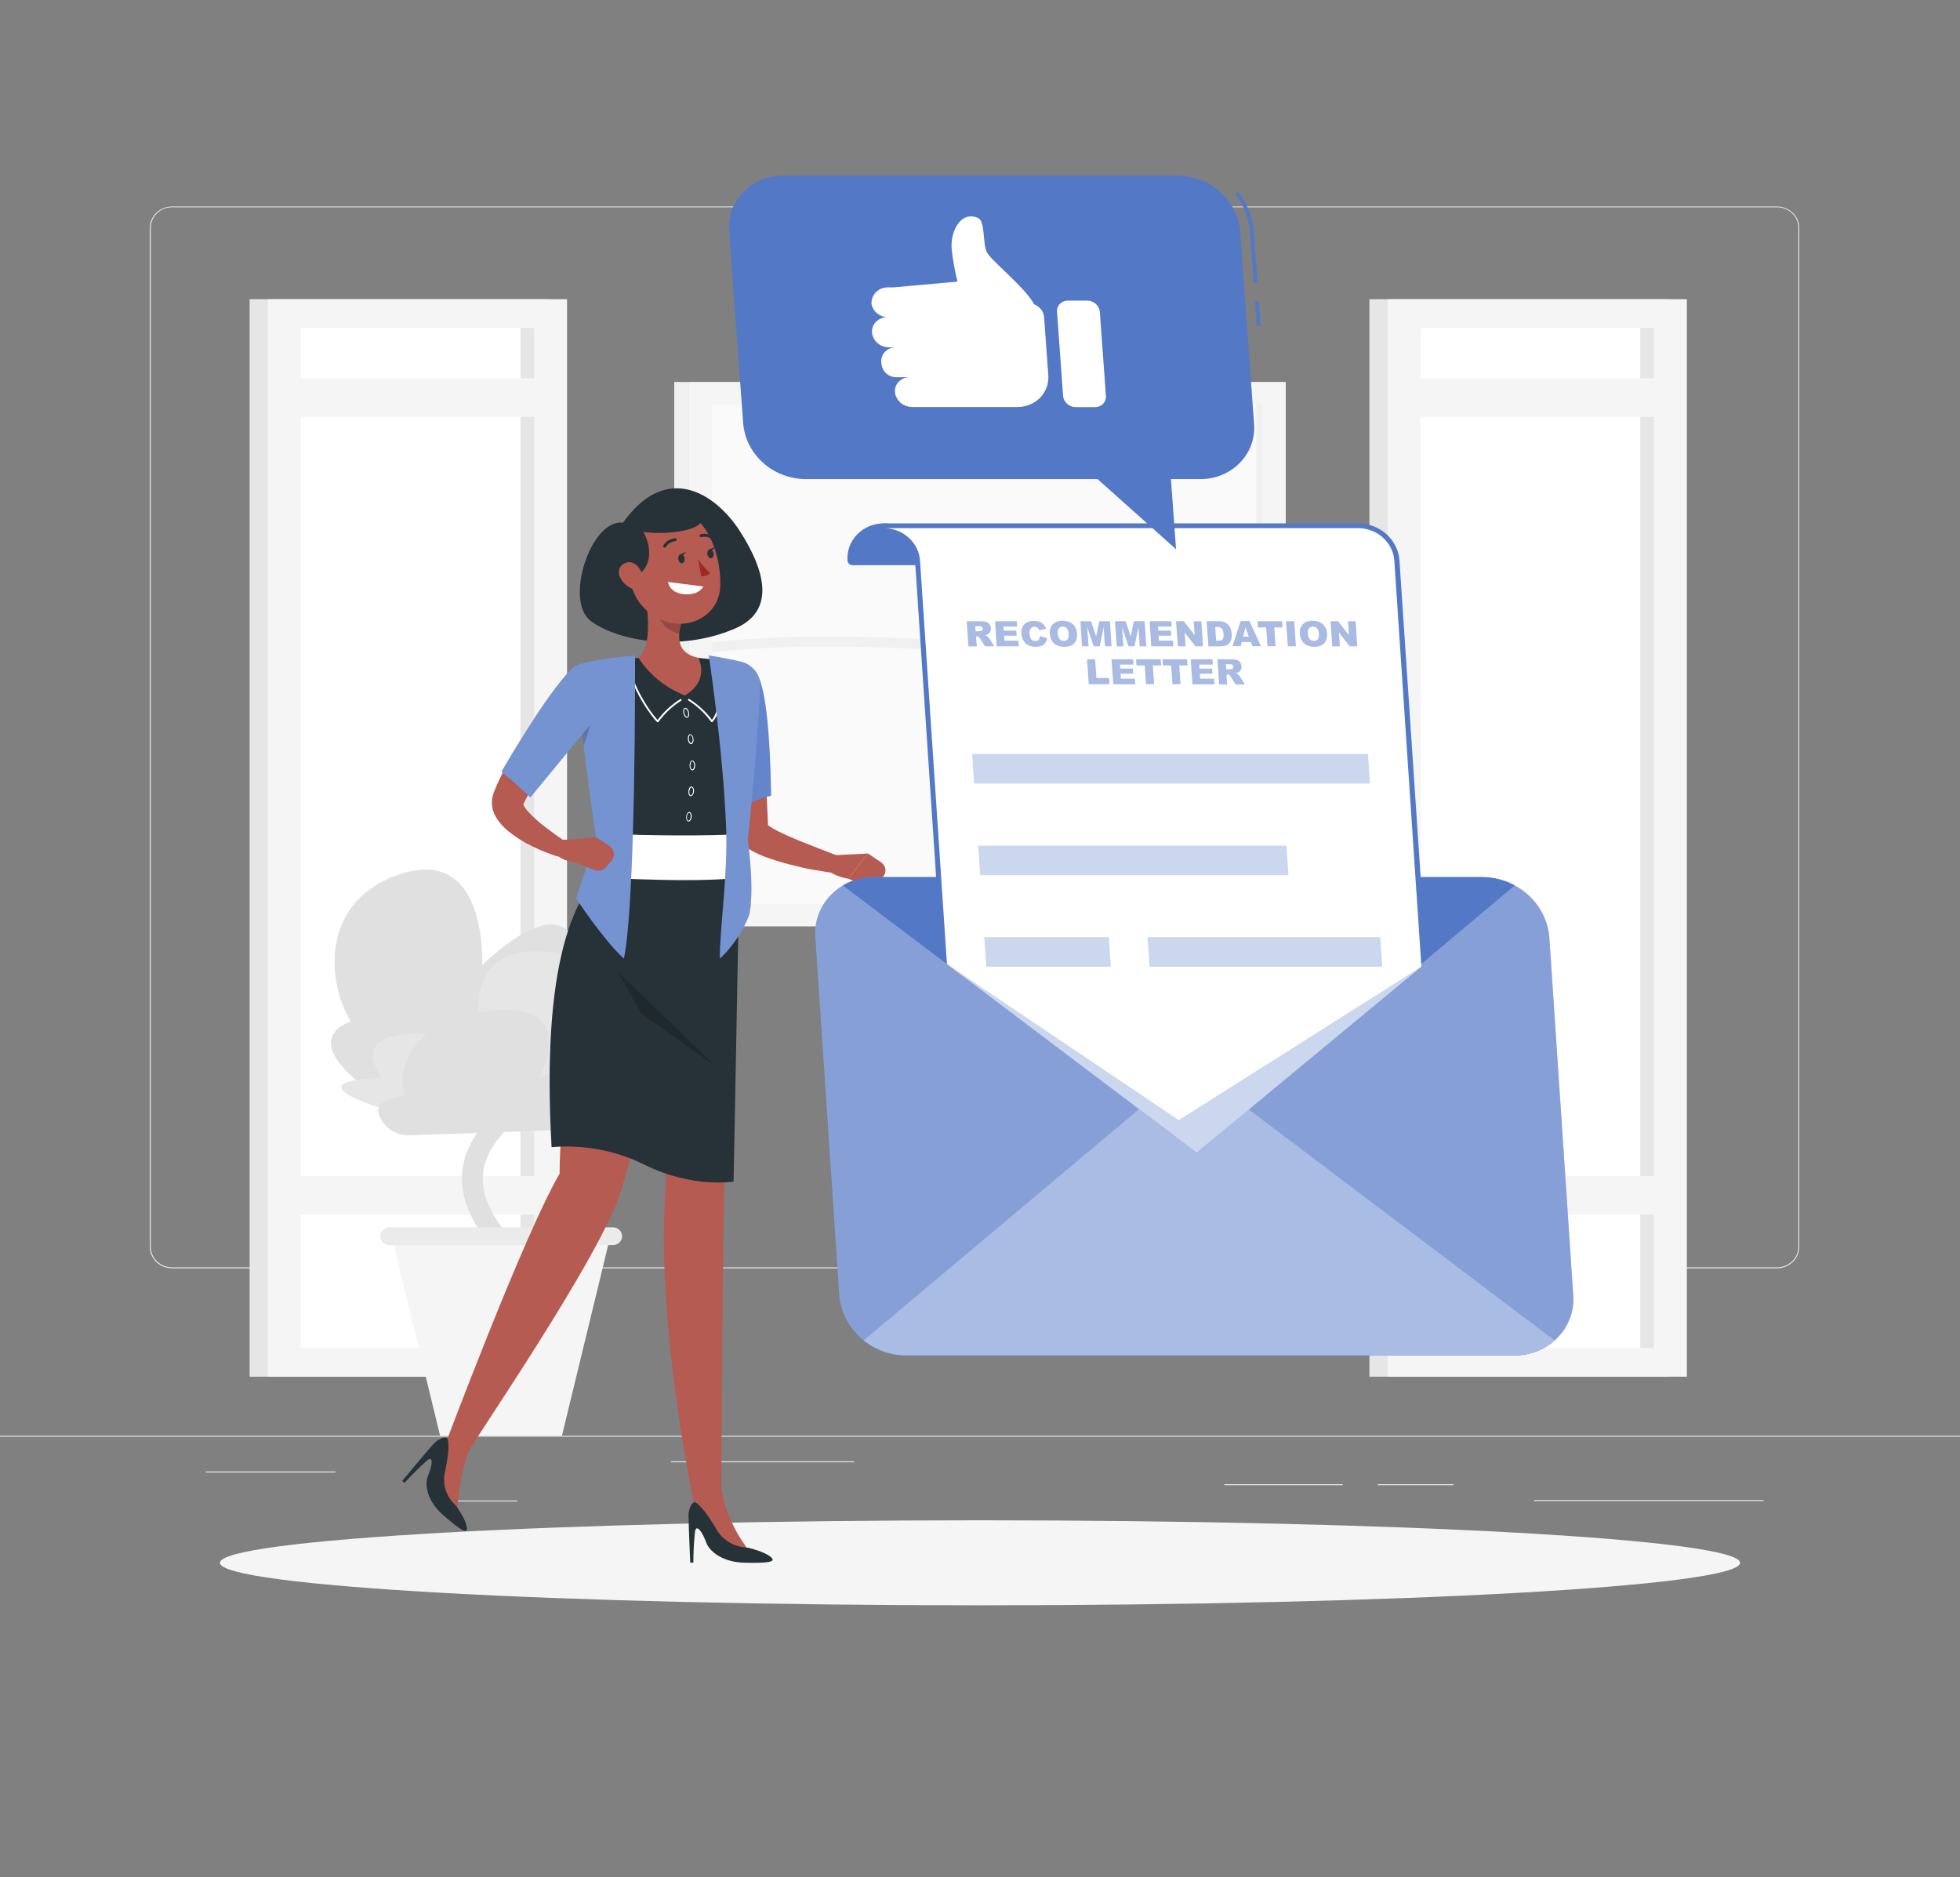 <svg width="71" height="68" viewBox="0 0 71 68" fill="none" xmlns="http://www.w3.org/2000/svg">
<rect x="0" y="0" width="71" height="68" fill="#808080" stroke="none"/>
<path d="M71 52.007H0V52.041H71V52.007Z" fill="#EBEBEB"/>
<path d="M12.152 53.302H7.449V53.336H12.152V53.302Z" fill="#EBEBEB"/>
<path d="M30.94 52.933H24.302V52.967H30.94V52.933Z" fill="#EBEBEB"/>
<path d="M18.743 54.352H16.018V54.386H18.743V54.352Z" fill="#EBEBEB"/>
<path d="M48.641 53.763H44.351V53.797H48.641V53.763Z" fill="#EBEBEB"/>
<path d="M52.648 53.763H49.904V53.797H52.648V53.763Z" fill="#EBEBEB"/>
<path d="M63.887 54.337H55.572V54.371H63.887V54.337Z" fill="#EBEBEB"/>
<path d="M33.654 45.941H6.235C6.02 45.941 5.815 45.859 5.663 45.713C5.511 45.568 5.426 45.37 5.426 45.165V8.25C5.428 8.046 5.514 7.85 5.665 7.706C5.817 7.562 6.022 7.481 6.235 7.48H33.654C33.869 7.48 34.075 7.562 34.227 7.708C34.379 7.854 34.465 8.051 34.465 8.257V45.165C34.465 45.371 34.379 45.568 34.227 45.714C34.075 45.859 33.869 45.941 33.654 45.941ZM6.235 7.508C6.03 7.508 5.833 7.586 5.688 7.726C5.543 7.865 5.461 8.054 5.461 8.25V45.165C5.461 45.361 5.543 45.55 5.688 45.689C5.833 45.828 6.03 45.907 6.235 45.907H33.654C33.859 45.907 34.056 45.829 34.202 45.689C34.347 45.55 34.429 45.361 34.429 45.165V8.25C34.429 8.053 34.347 7.865 34.202 7.726C34.056 7.586 33.859 7.508 33.654 7.508H6.235Z" fill="#EBEBEB"/>
<path d="M64.37 45.941H36.95C36.735 45.941 36.529 45.859 36.377 45.713C36.225 45.568 36.139 45.371 36.139 45.165V8.25C36.141 8.046 36.227 7.85 36.379 7.706C36.531 7.562 36.736 7.481 36.95 7.48H64.37C64.583 7.481 64.788 7.562 64.939 7.706C65.09 7.851 65.176 8.046 65.178 8.25V45.165C65.178 45.37 65.093 45.567 64.941 45.713C64.79 45.858 64.585 45.941 64.37 45.941ZM36.95 7.508C36.744 7.508 36.547 7.586 36.402 7.726C36.257 7.865 36.175 8.053 36.174 8.25V45.165C36.175 45.361 36.257 45.55 36.402 45.689C36.547 45.829 36.744 45.907 36.95 45.907H64.37C64.575 45.907 64.772 45.829 64.918 45.689C65.063 45.55 65.145 45.361 65.145 45.165V8.25C65.145 8.053 65.063 7.865 64.918 7.726C64.772 7.586 64.575 7.508 64.37 7.508H36.95Z" fill="#EBEBEB"/>
<path d="M60.444 10.838H49.606V49.867H60.444V10.838Z" fill="#E6E6E6"/>
<path d="M61.105 10.838H50.268V49.867H61.105V10.838Z" fill="#F5F5F5"/>
<path d="M59.917 48.83V11.876H51.457V48.83H59.917Z" fill="white"/>
<path d="M59.917 48.83V11.876H59.417V48.83H59.917Z" fill="#E6E6E6"/>
<path d="M60.614 42.602H50.759V43.995H60.614V42.602Z" fill="#F5F5F5"/>
<path d="M60.614 13.705H50.759V15.098H60.614V13.705Z" fill="#F5F5F5"/>
<path d="M19.88 10.838H9.042V49.867H19.88V10.838Z" fill="#E6E6E6"/>
<path d="M20.542 10.838H9.704V49.867H20.542V10.838Z" fill="#F5F5F5"/>
<path d="M19.353 48.83L19.353 11.876H10.893L10.893 48.83H19.353Z" fill="white"/>
<path d="M19.353 48.83L19.353 11.876H18.853L18.853 48.83H19.353Z" fill="#E6E6E6"/>
<path d="M20.05 42.602H10.196V43.995H20.05V42.602Z" fill="#F5F5F5"/>
<path d="M20.05 13.705H10.196V15.098H20.05V13.705Z" fill="#F5F5F5"/>
<path d="M24.938 33.555H46.576V13.835L24.938 13.835L24.938 33.555Z" fill="#F5F5F5"/>
<path d="M24.938 13.836H24.424V33.556H24.938V13.836Z" fill="#F0F0F0"/>
<path d="M45.725 32.739V14.651L25.791 14.651V32.739H45.725Z" fill="#FAFAFA"/>
<path d="M25.79 23.628C32.363 22.902 38.938 24.353 45.511 23.628V23.265C38.938 23.99 32.363 22.54 25.79 23.265V23.628Z" fill="#F0F0F0"/>
<path d="M45.724 32.739V14.651H45.511V32.739H45.724Z" fill="#F0F0F0"/>
<path d="M19.561 47.985C19.491 47.984 19.424 47.964 19.366 47.928C19.308 47.892 19.262 47.841 19.232 47.781C19.203 47.721 19.191 47.655 19.199 47.589C19.207 47.523 19.234 47.461 19.276 47.409C19.487 47.154 18.976 46.566 18.434 45.941C17.281 44.614 15.539 42.607 17.919 40.304C19.42 38.852 19.387 38.251 19.303 38.059C19.154 37.719 18.451 37.643 18.224 37.651C18.13 37.645 18.041 37.605 17.976 37.539C17.911 37.473 17.875 37.386 17.875 37.295C17.875 37.204 17.911 37.117 17.976 37.051C18.041 36.985 18.13 36.945 18.224 36.94C18.366 36.94 19.624 36.949 19.994 37.784C20.313 38.506 19.809 39.496 18.453 40.807C16.547 42.65 17.858 44.158 19.012 45.49C19.752 46.343 20.451 47.146 19.864 47.853C19.828 47.897 19.782 47.931 19.729 47.954C19.676 47.977 19.618 47.988 19.561 47.985Z" fill="#E0E0E0"/>
<path d="M14.187 44.78H22.109L20.356 52.007H15.942L14.187 44.78Z" fill="#F5F5F5"/>
<path d="M14.105 45.103H22.199C22.288 45.103 22.374 45.069 22.437 45.008C22.501 44.947 22.536 44.865 22.537 44.779C22.536 44.694 22.501 44.612 22.437 44.551C22.374 44.491 22.288 44.457 22.199 44.457H14.105C14.017 44.459 13.933 44.493 13.871 44.554C13.809 44.614 13.774 44.695 13.774 44.779C13.774 44.864 13.809 44.945 13.87 45.006C13.932 45.066 14.016 45.101 14.105 45.103Z" fill="#EBEBEB"/>
<path d="M20.932 37.17L13.447 39.537C13.447 39.537 10.735 37.783 12.705 36.994C11.769 35.464 11.65 32.479 14.664 31.614C17.679 30.749 17.466 34.965 17.466 34.965C17.466 34.965 21.183 31.199 21.016 35.672C21.726 35.486 24.726 36.167 20.932 37.17Z" fill="#E0E0E0"/>
<path d="M14.686 40.41H23.762C23.762 40.41 26.156 38.791 23.649 38.873C24.147 36.808 22.744 34.547 19.576 34.46C16.408 34.373 17.523 37.739 17.523 37.739C17.523 37.739 12.202 36.524 13.812 39.032C11.175 39.156 12.539 39.803 14.686 40.41Z" fill="#E6E6E6"/>
<path d="M21.933 40.878L14.802 41.124C14.616 41.126 14.432 41.083 14.268 40.998C14.104 40.914 13.966 40.791 13.865 40.641C13.595 40.275 13.524 39.825 14.664 39.689C14.299 38.609 15.106 36.728 18.054 36.583C21.002 36.438 19.524 39.047 19.524 39.047C19.524 39.047 23.984 37.183 22.462 39.956C23.146 39.929 25.615 40.751 21.933 40.878Z" fill="#E0E0E0"/>
<path d="M35.5 58.148C50.706 58.148 63.032 57.459 63.032 56.609C63.032 55.759 50.706 55.069 35.5 55.069C20.294 55.069 7.968 55.759 7.968 56.609C7.968 57.459 20.294 58.148 35.5 58.148Z" fill="#F5F5F5"/>
<path d="M22.565 18.934C21.411 18.779 20.417 21.778 21.411 22.503C22.405 23.228 24.626 23.618 26.609 22.775C28.053 22.164 27.791 20.77 26.787 19.217C25.977 17.97 24.201 16.649 22.565 18.934Z" fill="#263238"/>
<path d="M27.562 25.52C27.628 26.273 27.676 27.027 27.718 27.781C27.761 28.534 27.797 29.29 27.828 30.045L27.805 29.928C27.795 29.895 27.778 29.865 27.755 29.838C27.785 29.866 27.817 29.892 27.85 29.915C27.95 29.982 28.055 30.043 28.163 30.097C28.394 30.214 28.648 30.328 28.907 30.433C29.165 30.538 29.43 30.644 29.695 30.747L30.494 31.053L30.34 31.64C30.041 31.605 29.753 31.553 29.461 31.505C29.168 31.456 28.88 31.384 28.59 31.309C28.293 31.233 28.001 31.142 27.714 31.037C27.557 30.978 27.404 30.908 27.257 30.829C27.166 30.781 27.079 30.724 27 30.66C26.948 30.616 26.901 30.568 26.858 30.516C26.788 30.436 26.735 30.343 26.703 30.244L26.689 30.2L26.68 30.127C26.602 29.375 26.524 28.621 26.463 27.868C26.402 27.114 26.335 26.36 26.291 25.605L27.562 25.52Z" fill="#B65B52"/>
<path d="M27.473 24.509C27.748 25.084 27.899 26.622 27.934 28.824C27.426 28.937 26.953 29.162 26.551 29.481L25.929 26.023L26.274 25.447C26.366 25.201 26.526 24.984 26.737 24.819C26.949 24.653 27.203 24.546 27.473 24.509Z" fill="#5378C6"/>
<path opacity="0.1" d="M27.473 24.509C27.748 25.084 27.899 26.622 27.934 28.824C27.426 28.937 26.953 29.162 26.551 29.481L25.929 26.023L26.274 25.447C26.366 25.201 26.526 24.984 26.737 24.819C26.949 24.653 27.203 24.546 27.473 24.509Z" fill="white"/>
<path d="M30.26 30.976L31.443 30.916L30.723 31.827C30.723 31.827 29.977 31.724 29.811 31.283L30.26 30.976Z" fill="#B55B52"/>
<path d="M31.987 31.758L31.784 31.988C31.732 32.047 31.662 32.088 31.584 32.105C31.506 32.123 31.424 32.116 31.351 32.086L30.723 31.827L31.443 30.916L31.916 31.234C31.958 31.263 31.994 31.299 32.021 31.342C32.048 31.384 32.066 31.432 32.072 31.481C32.079 31.53 32.075 31.58 32.06 31.628C32.045 31.676 32.02 31.72 31.987 31.758Z" fill="#B55B52"/>
<path d="M27.417 24.872C27.437 25.688 27.318 27.381 26.719 30.904H21.953C22.033 29.046 22.128 27.882 21.2 24.068C21.837 23.944 22.483 23.865 23.132 23.832C23.852 23.783 24.575 23.783 25.296 23.832C25.763 23.872 26.26 23.945 26.64 24.007C26.855 24.043 27.049 24.148 27.191 24.306C27.333 24.464 27.413 24.664 27.417 24.872Z" fill="#263238"/>
<path d="M23.819 26.159C23.814 26.159 23.81 26.159 23.806 26.157C23.802 26.155 23.798 26.153 23.795 26.149C23.427 25.751 22.767 24.706 22.758 24.04C22.758 24.032 22.762 24.024 22.768 24.018C22.774 24.012 22.782 24.009 22.791 24.009C22.795 24.009 22.8 24.009 22.804 24.011C22.808 24.012 22.812 24.015 22.815 24.017C22.818 24.02 22.821 24.024 22.822 24.028C22.824 24.032 22.825 24.036 22.825 24.04C22.825 24.622 23.406 25.615 23.819 26.08C24.043 25.784 24.32 25.529 24.638 25.327C24.642 25.324 24.646 25.323 24.65 25.322C24.655 25.321 24.659 25.321 24.663 25.322C24.667 25.323 24.671 25.325 24.675 25.327C24.678 25.33 24.681 25.333 24.684 25.336C24.688 25.343 24.69 25.352 24.688 25.36C24.687 25.368 24.682 25.375 24.675 25.38C24.353 25.585 24.074 25.846 23.852 26.149C23.849 26.154 23.846 26.158 23.841 26.16C23.837 26.163 23.831 26.165 23.826 26.164L23.819 26.159Z" fill="white"/>
<path d="M25.784 26.159C25.779 26.159 25.774 26.157 25.769 26.155C25.765 26.152 25.761 26.148 25.759 26.144C25.537 25.84 25.259 25.579 24.936 25.374C24.929 25.37 24.924 25.363 24.922 25.354C24.92 25.346 24.922 25.338 24.927 25.331C24.931 25.324 24.939 25.319 24.947 25.317C24.956 25.315 24.965 25.317 24.972 25.321C25.29 25.523 25.568 25.778 25.791 26.075C26.159 25.62 26.053 24.579 25.807 24.021C25.805 24.017 25.804 24.013 25.804 24.009C25.804 24.005 25.805 24 25.806 23.997C25.808 23.992 25.81 23.989 25.813 23.986C25.816 23.983 25.82 23.98 25.824 23.979C25.832 23.976 25.842 23.976 25.85 23.979C25.858 23.982 25.865 23.989 25.868 23.997C26.127 24.59 26.232 25.695 25.813 26.149C25.809 26.153 25.805 26.156 25.8 26.157C25.795 26.159 25.789 26.16 25.784 26.159Z" fill="white"/>
<path d="M23.346 21.498C23.488 22.164 23.619 23.387 23.132 23.832C23.527 24.444 24.114 24.92 24.81 25.192C25.742 24.633 25.296 23.832 25.296 23.832C24.519 23.654 24.54 23.103 24.675 22.585L23.346 21.498Z" fill="#B55B52"/>
<path opacity="0.2" d="M23.889 21.941L24.674 22.583C24.642 22.704 24.619 22.828 24.607 22.952C24.312 22.911 23.904 22.598 23.872 22.3C23.854 22.181 23.86 22.059 23.889 21.941Z" fill="black"/>
<path d="M22.612 20.274C22.885 21.362 22.977 21.823 23.659 22.288C24.685 22.987 26.016 22.424 26.087 21.287C26.151 20.26 25.693 18.659 24.492 18.413C24.227 18.358 23.952 18.368 23.693 18.443C23.434 18.518 23.199 18.655 23.01 18.841C22.822 19.028 22.687 19.257 22.617 19.508C22.547 19.759 22.545 20.022 22.612 20.274Z" fill="#B55B52"/>
<path d="M22.643 19.098C23.353 19.477 25.76 19.341 25.402 18.649C25.044 17.957 23.518 18.128 22.643 19.098Z" fill="#263238"/>
<path d="M23.176 19.063C23.796 19.908 23.619 21.072 22.234 21.076C20.85 21.08 21.821 18.768 23.176 19.063Z" fill="#263238"/>
<path d="M24.201 21.08L25.479 21.245C25.479 21.245 25.316 21.597 24.718 21.517C24.224 21.436 24.201 21.08 24.201 21.08Z" fill="white"/>
<path d="M26.719 30.903C26.719 30.903 26.317 39.367 26.24 42.794C26.159 46.36 26.124 54.686 26.124 54.686H25.185C25.185 54.686 23.686 47.766 24.13 42.794C23.458 38.976 23.005 30.903 23.005 30.903H26.719Z" fill="#B55B52"/>
<path d="M25.473 30.903C25.473 30.903 23.485 39.718 22.534 43.021C21.824 45.5 16.877 52.552 16.841 52.813L16.093 52.419C16.093 52.419 18.984 44.705 20.272 42.514C20.272 38.642 21.953 30.909 21.953 30.909L25.473 30.903Z" fill="#B55B52"/>
<path d="M24.573 20.265C24.59 20.354 24.653 20.418 24.715 20.401C24.778 20.383 24.812 20.309 24.796 20.221C24.78 20.133 24.716 20.067 24.654 20.078C24.592 20.089 24.558 20.175 24.573 20.265Z" fill="#263238"/>
<path d="M25.627 20.085C25.644 20.174 25.706 20.239 25.769 20.221C25.831 20.203 25.865 20.13 25.849 20.04C25.834 19.951 25.77 19.888 25.707 19.897C25.645 19.907 25.611 19.993 25.627 20.085Z" fill="#263238"/>
<path d="M25.682 19.914L25.894 19.814C25.894 19.814 25.81 20.001 25.682 19.914Z" fill="#263238"/>
<path d="M25.286 20.245C25.407 20.434 25.555 20.607 25.725 20.758C25.683 20.798 25.632 20.83 25.577 20.85C25.521 20.869 25.462 20.878 25.402 20.873L25.286 20.245Z" fill="#A02724"/>
<path d="M22.453 20.892C22.54 21.092 22.706 21.25 22.915 21.332C23.191 21.438 23.363 21.208 23.314 20.941C23.268 20.702 23.071 20.357 22.78 20.363C22.716 20.366 22.654 20.384 22.599 20.416C22.545 20.447 22.499 20.491 22.467 20.543C22.434 20.596 22.416 20.655 22.414 20.716C22.411 20.777 22.425 20.838 22.453 20.892Z" fill="#B55B52"/>
<path d="M24.087 19.836C24.102 19.832 24.114 19.824 24.123 19.812C24.158 19.754 24.207 19.704 24.265 19.668C24.324 19.631 24.391 19.609 24.461 19.602C24.475 19.602 24.489 19.596 24.499 19.585C24.509 19.575 24.515 19.562 24.515 19.548C24.515 19.541 24.513 19.534 24.51 19.527C24.507 19.521 24.502 19.515 24.497 19.51C24.492 19.505 24.485 19.502 24.478 19.499C24.471 19.497 24.464 19.496 24.456 19.496C24.369 19.503 24.284 19.531 24.21 19.576C24.136 19.621 24.074 19.683 24.03 19.756C24.026 19.762 24.024 19.768 24.023 19.775C24.021 19.782 24.021 19.789 24.023 19.796C24.025 19.803 24.028 19.809 24.032 19.815C24.036 19.821 24.041 19.826 24.047 19.829C24.06 19.836 24.074 19.838 24.087 19.836Z" fill="#263238"/>
<path d="M25.844 19.552C25.851 19.552 25.858 19.549 25.864 19.546C25.87 19.543 25.875 19.538 25.879 19.533C25.884 19.528 25.887 19.521 25.89 19.515C25.892 19.508 25.892 19.501 25.891 19.494C25.891 19.487 25.888 19.48 25.885 19.474C25.881 19.468 25.877 19.463 25.871 19.458C25.803 19.404 25.723 19.366 25.637 19.348C25.55 19.329 25.461 19.331 25.375 19.352C25.363 19.358 25.354 19.368 25.349 19.38C25.344 19.392 25.343 19.405 25.347 19.418C25.352 19.43 25.36 19.441 25.372 19.447C25.384 19.454 25.397 19.456 25.411 19.454C25.478 19.438 25.549 19.438 25.617 19.453C25.685 19.468 25.748 19.498 25.801 19.541C25.814 19.55 25.829 19.554 25.844 19.552Z" fill="#263238"/>
<path d="M24.628 20.093L24.84 19.992C24.84 19.992 24.756 20.18 24.628 20.093Z" fill="#263238"/>
<path d="M26.787 31.512L26.574 42.8C26.574 42.8 25.093 43.054 23.348 42.19C22.312 41.674 21.143 41.453 19.981 41.554C19.599 34.716 20.847 32.566 21.804 31.517L26.787 31.512Z" fill="#263238"/>
<path opacity="0.2" d="M25.879 38.586L23.237 36.713L22.375 35.188L25.879 38.586Z" fill="black"/>
<path d="M26.99 30.207L26.814 31.79C25.55 31.936 23.712 31.883 21.76 31.79L21.915 30.207C23.752 30.267 25.5 30.289 26.99 30.207Z" fill="white"/>
<path d="M23.004 23.744C23.004 23.744 23.041 32.584 22.601 34.722C21.874 34.068 20.87 32.546 20.87 32.546C20.87 32.546 21.438 30.82 21.595 30.408C21.507 29.787 20.78 24.63 20.885 24.092C21.616 23.849 23.004 23.744 23.004 23.744Z" fill="#5378C6"/>
<path opacity="0.2" d="M23.004 23.744C23.004 23.744 23.041 32.584 22.601 34.722C21.874 34.068 20.87 32.546 20.87 32.546C20.87 32.546 21.438 30.82 21.595 30.408C21.507 29.787 20.78 24.63 20.885 24.092C21.616 23.849 23.004 23.744 23.004 23.744Z" fill="white"/>
<path d="M21.429 25.441C21.066 25.913 20.699 26.408 20.35 26.899C20.001 27.39 19.66 27.889 19.356 28.395C19.281 28.521 19.214 28.648 19.142 28.774C19.105 28.837 19.072 28.901 19.042 28.963L18.956 29.136C18.956 29.116 18.956 29.09 18.956 29.09C18.956 29.09 18.956 29.11 18.956 29.141C18.999 29.234 19.058 29.32 19.129 29.396C19.318 29.601 19.526 29.789 19.751 29.957C19.984 30.138 20.238 30.319 20.482 30.485L20.208 31.029C19.889 30.926 19.579 30.801 19.279 30.655C18.963 30.503 18.667 30.315 18.398 30.096C18.235 29.963 18.096 29.806 17.986 29.631C17.913 29.515 17.862 29.387 17.835 29.254C17.803 29.088 17.815 28.918 17.871 28.758L17.882 28.728V28.712L17.895 28.682L17.919 28.625L17.967 28.51C17.998 28.431 18.031 28.357 18.067 28.283C18.136 28.135 18.209 27.988 18.284 27.848C18.583 27.287 18.915 26.742 19.278 26.216C19.454 25.955 19.637 25.698 19.825 25.445C20.012 25.192 20.201 24.943 20.407 24.691L21.429 25.441Z" fill="#B65B52"/>
<path d="M20.339 30.427L21.604 30.336L20.905 31.262C20.905 31.262 20.157 31.174 19.981 30.738L20.339 30.427Z" fill="#B55B52"/>
<path d="M22.152 31.18L21.967 31.398C21.916 31.459 21.846 31.503 21.767 31.524C21.689 31.544 21.605 31.541 21.529 31.514L20.902 31.262L21.601 30.336L22.065 30.634C22.11 30.663 22.149 30.701 22.178 30.744C22.207 30.788 22.226 30.837 22.234 30.889C22.242 30.94 22.239 30.993 22.225 31.043C22.211 31.093 22.186 31.14 22.152 31.18Z" fill="#B55B52"/>
<path d="M25.676 23.744C25.676 23.744 26.21 27.258 26.307 30.071C26.365 31.759 26.044 33.906 26.081 34.722C26.547 34.277 26.907 33.74 27.137 33.15C27.137 33.15 27.353 32.413 27.086 30.408C27.159 29.902 27.478 26.429 27.541 24.866C27.549 24.66 27.483 24.458 27.354 24.293C27.224 24.129 27.04 24.012 26.831 23.963C26.237 23.828 25.676 23.744 25.676 23.744Z" fill="#5378C6"/>
<g opacity="0.2">
<path d="M25.676 23.744C25.676 23.744 26.21 27.258 26.307 30.071C26.365 31.759 26.044 33.906 26.081 34.722C26.547 34.277 26.907 33.74 27.137 33.15C27.137 33.15 27.353 32.413 27.086 30.408C27.159 29.902 27.478 26.429 27.541 24.866C27.549 24.66 27.483 24.458 27.354 24.293C27.224 24.129 27.04 24.012 26.831 23.963C26.237 23.828 25.676 23.744 25.676 23.744Z" fill="white"/>
</g>
<path d="M24.884 25.999C24.833 25.999 24.779 25.934 24.758 25.839C24.735 25.738 24.758 25.653 24.814 25.642C24.871 25.631 24.934 25.7 24.956 25.801C24.973 25.857 24.967 25.917 24.939 25.97C24.929 25.984 24.913 25.995 24.895 25.999H24.884ZM24.79 25.832C24.81 25.919 24.86 25.968 24.89 25.968C24.894 25.967 24.899 25.965 24.903 25.962C24.907 25.959 24.91 25.956 24.912 25.952C24.934 25.907 24.938 25.855 24.924 25.808C24.905 25.722 24.854 25.672 24.821 25.672C24.789 25.672 24.77 25.745 24.79 25.831V25.832Z" fill="white"/>
<path d="M25.035 26.954C24.979 26.954 24.931 26.882 24.919 26.784C24.908 26.686 24.941 26.602 24.998 26.595C25.007 26.594 25.017 26.596 25.026 26.599C25.035 26.602 25.043 26.606 25.05 26.613C25.092 26.654 25.117 26.708 25.121 26.765C25.131 26.822 25.118 26.88 25.086 26.928C25.08 26.935 25.073 26.941 25.065 26.945C25.057 26.95 25.048 26.953 25.039 26.954H25.035ZM25.005 26.626C24.972 26.626 24.945 26.691 24.955 26.779C24.965 26.866 25.005 26.915 25.037 26.915C25.042 26.914 25.047 26.913 25.051 26.91C25.055 26.908 25.059 26.905 25.061 26.901C25.088 26.86 25.098 26.812 25.09 26.765C25.088 26.714 25.067 26.665 25.03 26.629C25.022 26.625 25.013 26.624 25.005 26.626Z" fill="white"/>
<path d="M25.08 27.903C25.023 27.903 24.98 27.824 24.979 27.725C24.979 27.624 25.02 27.548 25.077 27.547C25.086 27.547 25.096 27.549 25.104 27.553C25.113 27.556 25.12 27.562 25.127 27.569C25.165 27.612 25.185 27.668 25.182 27.725C25.186 27.78 25.168 27.835 25.134 27.88C25.127 27.887 25.119 27.893 25.109 27.897C25.1 27.901 25.09 27.903 25.08 27.903ZM25.01 27.725C25.01 27.811 25.047 27.871 25.08 27.872C25.09 27.871 25.099 27.866 25.105 27.858C25.137 27.82 25.151 27.771 25.147 27.722C25.15 27.673 25.135 27.625 25.102 27.586C25.099 27.583 25.095 27.58 25.091 27.578C25.087 27.576 25.082 27.574 25.077 27.574C25.046 27.574 25.012 27.634 25.012 27.72L25.01 27.725Z" fill="white"/>
<path d="M25.026 28.839H25.017C24.962 28.832 24.927 28.753 24.936 28.655C24.946 28.556 24.997 28.484 25.053 28.489C25.072 28.492 25.089 28.501 25.101 28.515C25.133 28.562 25.146 28.619 25.138 28.674C25.135 28.73 25.111 28.783 25.07 28.823C25.058 28.833 25.042 28.838 25.026 28.839ZM24.969 28.658C24.961 28.742 24.99 28.804 25.022 28.808C25.027 28.808 25.032 28.807 25.037 28.806C25.042 28.804 25.046 28.802 25.05 28.798C25.084 28.764 25.103 28.719 25.105 28.672C25.112 28.625 25.102 28.576 25.076 28.536C25.069 28.528 25.06 28.523 25.05 28.521C25.019 28.521 24.98 28.575 24.972 28.657L24.969 28.658Z" fill="white"/>
<path d="M24.939 29.758C24.883 29.752 24.849 29.673 24.858 29.575C24.867 29.48 24.915 29.41 24.969 29.41C24.979 29.411 24.988 29.414 24.996 29.418C25.004 29.423 25.012 29.429 25.017 29.436C25.05 29.482 25.062 29.539 25.053 29.594C25.051 29.649 25.027 29.702 24.986 29.741C24.973 29.752 24.957 29.758 24.939 29.758ZM24.962 29.443C24.931 29.443 24.892 29.496 24.884 29.579C24.875 29.663 24.904 29.724 24.936 29.728C24.947 29.728 24.957 29.724 24.965 29.718C24.998 29.683 25.017 29.639 25.019 29.592C25.027 29.545 25.017 29.497 24.991 29.456C24.988 29.452 24.984 29.449 24.979 29.446C24.975 29.444 24.97 29.442 24.965 29.441L24.962 29.443Z" fill="white"/>
<path opacity="0.2" d="M21.411 26.043C21.36 26.369 21.269 26.689 21.14 26.995C21.111 26.762 21.083 26.53 21.057 26.307L21.411 26.043Z" fill="black"/>
<path d="M20.874 24.093C20.346 24.472 19.285 26.036 18.162 27.956C18.529 28.248 18.879 28.558 19.211 28.885L21.483 26.127L21.466 25.464C21.507 25.205 21.474 24.941 21.369 24.699C21.265 24.457 21.094 24.248 20.874 24.093Z" fill="#5378C6"/>
<path opacity="0.2" d="M20.874 24.093C20.346 24.472 19.285 26.036 18.162 27.956C18.529 28.248 18.879 28.558 19.211 28.885L21.483 26.127L21.466 25.464C21.507 25.205 21.474 24.941 21.369 24.699C21.265 24.457 21.094 24.248 20.874 24.093Z" fill="white"/>
<path d="M26.128 53.867C26.294 55.2 27.182 56.231 27.182 56.231L25.738 55.876L25.079 54.885L25.221 54.623L26.128 53.867Z" fill="#B55B52"/>
<path d="M25.02 54.549C24.964 54.664 24.937 54.79 24.941 54.917C24.949 55.379 25.003 56.604 25.003 56.604H25.117C25.116 56.227 25.136 55.85 25.177 55.475C25.232 55.17 25.461 55.531 25.583 55.875C25.705 56.219 26.215 56.587 26.949 56.604C27.809 56.624 28.159 56.587 27.909 56.388C27.659 56.188 27.088 56.06 27.088 56.06C26.854 56.054 26.627 55.989 26.427 55.873C26.228 55.756 26.064 55.591 25.952 55.395C25.696 54.953 25.384 54.514 25.172 54.41C25.137 54.42 25.106 54.438 25.079 54.462C25.053 54.486 25.033 54.516 25.02 54.549Z" fill="#263238"/>
<path d="M16.999 52.525C16.602 53.459 16.557 54.875 16.557 54.875L15.62 53.555L15.802 52.393L16.086 52.287L16.999 52.525Z" fill="#B55B52"/>
<path d="M15.989 52.103C15.868 52.154 15.761 52.232 15.678 52.33C15.367 52.684 14.569 53.643 14.569 53.643L14.654 53.714C14.912 53.428 15.186 53.155 15.474 52.898C15.724 52.703 15.647 53.116 15.505 53.455C15.363 53.794 15.493 54.389 16.036 54.864C16.671 55.42 16.959 55.612 16.908 55.305C16.857 54.997 16.515 54.536 16.515 54.536C16.344 54.385 16.217 54.194 16.148 53.981C16.078 53.768 16.067 53.542 16.117 53.325C16.226 52.83 16.294 52.303 16.203 52.091C16.169 52.077 16.132 52.071 16.095 52.073C16.058 52.075 16.021 52.085 15.989 52.103Z" fill="#263238"/>
<path d="M31.666 31.773H53.703C54.317 31.783 54.905 32.011 55.353 32.413C55.801 32.815 56.076 33.363 56.124 33.95L56.99 46.916C57.012 47.195 56.973 47.476 56.875 47.74C56.778 48.005 56.624 48.247 56.424 48.451C56.224 48.656 55.981 48.818 55.712 48.929C55.443 49.039 55.153 49.094 54.86 49.092H32.816C32.203 49.081 31.617 48.852 31.171 48.45C30.725 48.048 30.451 47.501 30.402 46.916L29.536 33.952C29.514 33.672 29.552 33.391 29.65 33.127C29.747 32.862 29.901 32.619 30.101 32.414C30.301 32.209 30.544 32.047 30.813 31.936C31.082 31.826 31.373 31.771 31.666 31.773Z" fill="#5378C6"/>
<path opacity="0.3" d="M31.666 31.773H53.703C54.317 31.783 54.905 32.011 55.353 32.413C55.801 32.815 56.076 33.363 56.124 33.95L56.99 46.916C57.012 47.195 56.973 47.476 56.875 47.74C56.778 48.005 56.624 48.247 56.424 48.451C56.224 48.656 55.981 48.818 55.712 48.929C55.443 49.039 55.153 49.094 54.86 49.092H32.816C32.203 49.081 31.617 48.852 31.171 48.45C30.725 48.048 30.451 47.501 30.402 46.916L29.536 33.952C29.514 33.672 29.552 33.391 29.65 33.127C29.747 32.862 29.901 32.619 30.101 32.414C30.301 32.209 30.544 32.047 30.813 31.936C31.082 31.826 31.373 31.771 31.666 31.773Z" fill="white"/>
<path d="M32.818 49.096H54.859C55.4 49.101 55.922 48.906 56.317 48.552L43.137 38.597L31.282 48.552C31.711 48.901 32.255 49.094 32.818 49.096Z" fill="#5378C6"/>
<path opacity="0.5" d="M32.818 49.096H54.859C55.4 49.101 55.922 48.906 56.317 48.552L43.137 38.597L31.282 48.552C31.711 48.901 32.255 49.094 32.818 49.096Z" fill="white"/>
<path d="M43.347 41.752L54.873 32.072C54.517 31.876 54.114 31.772 53.703 31.771H31.666C31.265 31.768 30.872 31.872 30.53 32.072L43.347 41.752Z" fill="#5378C6"/>
<path d="M51.276 31.824L50.508 20.305C50.484 19.989 50.337 19.694 50.096 19.477C49.856 19.26 49.539 19.138 49.209 19.134H32.027C32.357 19.138 32.674 19.261 32.914 19.477C33.155 19.694 33.303 19.989 33.327 20.305L34.09 31.729" fill="white"/>
<path d="M51.276 31.991C51.231 31.991 51.187 31.974 51.154 31.945C51.12 31.915 51.1 31.874 51.097 31.83L50.329 20.311C50.308 20.039 50.182 19.784 49.974 19.597C49.767 19.41 49.493 19.305 49.209 19.302H32.981C33.133 19.425 33.257 19.576 33.347 19.745C33.437 19.915 33.491 20.1 33.505 20.289L34.267 31.713C34.27 31.737 34.269 31.761 34.262 31.783C34.255 31.806 34.243 31.827 34.227 31.845C34.212 31.863 34.192 31.878 34.17 31.889C34.148 31.9 34.124 31.906 34.1 31.907C34.075 31.909 34.051 31.906 34.027 31.898C34.004 31.89 33.983 31.877 33.965 31.861C33.947 31.845 33.933 31.825 33.923 31.804C33.913 31.782 33.908 31.759 33.908 31.735L33.147 20.311C33.126 20.039 32.999 19.784 32.792 19.597C32.584 19.41 32.31 19.305 32.025 19.302C31.98 19.298 31.939 19.279 31.908 19.247C31.878 19.215 31.861 19.173 31.861 19.13C31.861 19.087 31.878 19.045 31.908 19.014C31.939 18.982 31.98 18.962 32.025 18.958H49.207C49.584 18.961 49.946 19.1 50.221 19.346C50.497 19.593 50.666 19.929 50.694 20.289L51.464 31.809C51.466 31.854 51.45 31.899 51.418 31.933C51.387 31.967 51.342 31.988 51.295 31.991H51.276Z" fill="#5378C6"/>
<path d="M32.025 19.13C31.868 19.128 31.712 19.158 31.567 19.218C31.422 19.277 31.291 19.364 31.184 19.474C31.076 19.584 30.994 19.715 30.942 19.857C30.889 19.999 30.869 20.151 30.881 20.301H33.326C33.301 19.985 33.154 19.69 32.913 19.473C32.672 19.257 32.355 19.134 32.025 19.13Z" fill="#5378C6"/>
<path d="M33.326 20.473H30.881C30.835 20.473 30.791 20.456 30.757 20.426C30.724 20.396 30.704 20.355 30.702 20.311C30.688 20.137 30.712 19.963 30.772 19.798C30.832 19.634 30.928 19.483 31.052 19.356C31.177 19.228 31.328 19.127 31.495 19.059C31.663 18.99 31.843 18.956 32.025 18.958C32.402 18.962 32.764 19.1 33.039 19.347C33.314 19.593 33.483 19.93 33.512 20.29C33.513 20.313 33.51 20.337 33.501 20.359C33.493 20.381 33.48 20.401 33.464 20.419C33.446 20.436 33.424 20.451 33.401 20.46C33.377 20.469 33.351 20.474 33.326 20.473ZM31.062 20.128H33.117C33.057 19.893 32.916 19.685 32.719 19.535C32.521 19.386 32.277 19.303 32.025 19.301C31.785 19.296 31.552 19.379 31.374 19.533C31.195 19.686 31.084 19.899 31.062 20.128Z" fill="#5378C6"/>
<path d="M49.209 19.13H32.027C32.357 19.134 32.674 19.257 32.914 19.473C33.155 19.69 33.303 19.985 33.327 20.301L34.303 34.922L43.347 41.752L51.489 35.012L50.508 20.298C50.483 19.983 50.336 19.688 50.095 19.472C49.855 19.256 49.538 19.134 49.209 19.13Z" fill="white"/>
<path opacity="0.3" d="M34.301 34.922L43.346 41.755L51.489 35.014L42.701 40.573L34.301 34.922Z" fill="#5378C6"/>
<path opacity="0.3" d="M49.626 28.383H35.286L35.213 27.312H49.555L49.626 28.383Z" fill="#5378C6"/>
<path opacity="0.3" d="M46.672 31.7H35.506L35.435 30.63H46.602L46.672 31.7Z" fill="#5378C6"/>
<path opacity="0.3" d="M50.069 35.017H41.64L41.569 33.945H49.998L50.069 35.017Z" fill="#5378C6"/>
<path opacity="0.3" d="M35.727 35.017H40.24L40.167 33.945H35.656L35.727 35.017Z" fill="#5378C6"/>
<g opacity="0.5">
<path d="M35.081 23.411L35.02 22.502H35.51C35.58 22.5 35.651 22.508 35.719 22.526C35.767 22.54 35.81 22.568 35.841 22.607C35.873 22.651 35.891 22.702 35.893 22.755C35.899 22.798 35.892 22.842 35.872 22.881C35.852 22.919 35.821 22.952 35.783 22.974C35.751 22.992 35.717 23.004 35.682 23.011C35.709 23.018 35.736 23.029 35.76 23.044C35.797 23.073 35.83 23.109 35.855 23.148L36.015 23.411H35.683L35.508 23.139C35.493 23.113 35.474 23.089 35.45 23.07C35.429 23.055 35.403 23.047 35.376 23.048H35.358L35.383 23.416L35.081 23.411ZM35.34 22.867H35.463C35.489 22.865 35.515 22.861 35.54 22.855C35.559 22.851 35.575 22.841 35.587 22.826C35.597 22.81 35.602 22.792 35.601 22.773C35.601 22.76 35.598 22.747 35.592 22.735C35.586 22.724 35.577 22.713 35.567 22.705C35.533 22.686 35.495 22.678 35.456 22.682H35.327L35.34 22.867Z" fill="#5378C6"/>
<path d="M36.047 22.503H36.833L36.846 22.697H36.352L36.36 22.842H36.818L36.829 23.026H36.373L36.385 23.206H36.892L36.906 23.411H36.105L36.047 22.503Z" fill="#5378C6"/>
<path d="M37.673 23.039L37.935 23.114C37.925 23.176 37.901 23.235 37.864 23.287C37.832 23.333 37.787 23.369 37.734 23.391C37.668 23.417 37.597 23.429 37.526 23.427C37.439 23.43 37.352 23.415 37.271 23.383C37.197 23.35 37.135 23.298 37.09 23.232C37.036 23.151 37.006 23.057 37.001 22.96C36.992 22.899 36.996 22.836 37.014 22.777C37.032 22.717 37.062 22.661 37.103 22.613C37.149 22.571 37.203 22.538 37.263 22.517C37.322 22.496 37.386 22.488 37.45 22.492C37.549 22.488 37.648 22.512 37.734 22.562C37.81 22.615 37.868 22.69 37.9 22.775L37.646 22.83C37.638 22.808 37.627 22.788 37.613 22.77C37.596 22.749 37.574 22.732 37.549 22.72C37.524 22.708 37.496 22.702 37.468 22.702C37.439 22.701 37.411 22.708 37.386 22.722C37.361 22.736 37.34 22.756 37.326 22.779C37.299 22.835 37.289 22.897 37.298 22.958C37.295 23.032 37.317 23.104 37.36 23.166C37.378 23.185 37.4 23.2 37.425 23.209C37.449 23.219 37.476 23.223 37.502 23.221C37.525 23.223 37.548 23.22 37.57 23.212C37.592 23.205 37.611 23.192 37.627 23.177C37.655 23.136 37.671 23.088 37.673 23.039Z" fill="#5378C6"/>
<path d="M38.031 22.958C38.022 22.896 38.027 22.834 38.045 22.774C38.063 22.714 38.095 22.659 38.137 22.611C38.183 22.568 38.239 22.535 38.299 22.513C38.36 22.492 38.425 22.483 38.489 22.487C38.625 22.48 38.759 22.524 38.863 22.608C38.957 22.699 39.011 22.822 39.013 22.95C39.023 23.039 39.01 23.128 38.975 23.211C38.943 23.278 38.89 23.334 38.823 23.37C38.743 23.411 38.653 23.431 38.563 23.427C38.471 23.43 38.379 23.413 38.295 23.378C38.22 23.344 38.157 23.29 38.113 23.223C38.062 23.143 38.034 23.052 38.031 22.958ZM38.323 22.958C38.322 23.029 38.346 23.098 38.39 23.155C38.408 23.174 38.43 23.189 38.454 23.2C38.479 23.21 38.505 23.215 38.532 23.215C38.559 23.217 38.585 23.212 38.61 23.202C38.635 23.192 38.657 23.176 38.674 23.157C38.71 23.092 38.723 23.018 38.711 22.946C38.712 22.878 38.688 22.811 38.644 22.758C38.625 22.738 38.602 22.723 38.575 22.712C38.55 22.702 38.522 22.697 38.493 22.698C38.467 22.697 38.44 22.701 38.415 22.712C38.39 22.722 38.368 22.738 38.351 22.758C38.318 22.82 38.308 22.891 38.323 22.959V22.958Z" fill="#5378C6"/>
<path d="M39.138 22.503H39.523L39.709 23.056L39.819 22.503H40.206L40.265 23.411H40.025L39.98 22.719L39.838 23.411H39.618L39.386 22.719L39.433 23.411H39.193L39.138 22.503Z" fill="#5378C6"/>
<path d="M40.389 22.503H40.775L40.96 23.056L41.071 22.503H41.464L41.525 23.411H41.284L41.238 22.719L41.096 23.411H40.879L40.648 22.719L40.694 23.411H40.455L40.389 22.503Z" fill="#5378C6"/>
<path d="M41.643 22.503H42.429L42.442 22.697H41.95L41.959 22.842H42.415L42.428 23.026H41.972L41.984 23.206H42.491L42.503 23.411H41.704L41.643 22.503Z" fill="#5378C6"/>
<path d="M42.6 22.503H42.884L43.275 23.006L43.242 22.503H43.517L43.578 23.411H43.302L42.914 22.914L42.947 23.411H42.671L42.6 22.503Z" fill="#5378C6"/>
<path d="M43.709 22.502H44.145C44.217 22.5 44.288 22.511 44.355 22.536C44.41 22.557 44.459 22.589 44.497 22.631C44.535 22.675 44.564 22.725 44.582 22.778C44.602 22.835 44.614 22.894 44.618 22.954C44.625 23.03 44.619 23.106 44.598 23.18C44.581 23.231 44.551 23.278 44.51 23.316C44.475 23.35 44.431 23.375 44.383 23.388C44.327 23.403 44.269 23.411 44.21 23.412H43.774L43.709 22.502ZM44.02 22.712L44.053 23.208H44.124C44.168 23.211 44.213 23.204 44.254 23.188C44.281 23.172 44.3 23.148 44.31 23.12C44.324 23.069 44.328 23.015 44.321 22.962C44.324 22.891 44.302 22.822 44.258 22.765C44.236 22.745 44.21 22.731 44.181 22.722C44.153 22.712 44.122 22.709 44.092 22.712H44.02Z" fill="#5378C6"/>
<path d="M45.314 23.256H44.981L44.944 23.406H44.645L44.942 22.497H45.261L45.678 23.406H45.372L45.314 23.256ZM45.24 23.06L45.113 22.732L45.031 23.06H45.24Z" fill="#5378C6"/>
<path d="M45.553 22.503H46.444L46.459 22.727H46.16L46.207 23.407H45.913L45.867 22.727H45.568L45.553 22.503Z" fill="#5378C6"/>
<path d="M46.589 22.503H46.883L46.944 23.411H46.65L46.589 22.503Z" fill="#5378C6"/>
<path d="M47.087 22.958C47.078 22.896 47.084 22.834 47.102 22.774C47.12 22.714 47.151 22.659 47.194 22.611C47.24 22.568 47.295 22.534 47.356 22.513C47.416 22.492 47.481 22.483 47.546 22.488C47.681 22.48 47.815 22.524 47.918 22.609C48.013 22.699 48.068 22.822 48.07 22.95C48.08 23.039 48.066 23.128 48.031 23.211C47.999 23.278 47.946 23.334 47.88 23.37C47.8 23.411 47.71 23.431 47.62 23.427C47.528 23.43 47.436 23.413 47.351 23.378C47.277 23.344 47.214 23.29 47.169 23.223C47.119 23.143 47.09 23.052 47.087 22.958ZM47.38 22.958C47.379 23.029 47.402 23.098 47.446 23.155C47.465 23.175 47.488 23.191 47.514 23.201C47.54 23.212 47.568 23.216 47.596 23.215C47.622 23.217 47.649 23.212 47.674 23.202C47.699 23.192 47.72 23.176 47.737 23.157C47.774 23.092 47.787 23.018 47.774 22.946C47.775 22.878 47.752 22.812 47.708 22.758C47.689 22.738 47.665 22.723 47.639 22.712C47.613 22.702 47.585 22.697 47.557 22.698C47.53 22.697 47.503 22.701 47.478 22.712C47.454 22.722 47.432 22.738 47.415 22.758C47.379 22.819 47.366 22.89 47.38 22.959V22.958Z" fill="#5378C6"/>
<path d="M48.199 22.503H48.473L48.864 23.006L48.831 22.503H49.106L49.167 23.411H48.892L48.503 22.914L48.535 23.411H48.26L48.199 22.503Z" fill="#5378C6"/>
<path d="M39.378 23.88H39.672L39.717 24.56H40.175L40.19 24.784H39.439L39.378 23.88Z" fill="#5378C6"/>
<path d="M40.263 23.88H41.048L41.061 24.073H40.569L40.579 24.217H41.038L41.051 24.404H40.594L40.606 24.583H41.112L41.126 24.788H40.328L40.263 23.88Z" fill="#5378C6"/>
<path d="M41.153 23.88H42.045L42.06 24.104H41.761L41.806 24.784H41.514L41.468 24.104H41.169L41.153 23.88Z" fill="#5378C6"/>
<path d="M42.112 23.88H43.002L43.017 24.104H42.718L42.765 24.784H42.471L42.425 24.104H42.126L42.112 23.88Z" fill="#5378C6"/>
<path d="M43.134 23.88H43.92L43.933 24.073H43.442L43.45 24.217H43.908L43.919 24.404H43.463L43.475 24.583H43.981L43.996 24.788H43.195L43.134 23.88Z" fill="#5378C6"/>
<path d="M44.162 24.789L44.101 23.88H44.588C44.658 23.878 44.728 23.885 44.797 23.902C44.846 23.917 44.888 23.946 44.919 23.985C44.952 24.028 44.971 24.079 44.973 24.132C44.978 24.179 44.969 24.226 44.947 24.268C44.928 24.305 44.898 24.335 44.861 24.356C44.829 24.374 44.795 24.387 44.76 24.393C44.788 24.4 44.815 24.412 44.839 24.427C44.858 24.441 44.874 24.457 44.889 24.475C44.906 24.492 44.921 24.511 44.934 24.53L45.093 24.794H44.763L44.587 24.522C44.573 24.495 44.553 24.471 44.53 24.452C44.508 24.438 44.482 24.431 44.456 24.431H44.43L44.454 24.8L44.162 24.789ZM44.42 24.245H44.544C44.57 24.243 44.595 24.239 44.621 24.233C44.639 24.229 44.655 24.219 44.666 24.204C44.677 24.189 44.682 24.17 44.68 24.151C44.68 24.138 44.677 24.126 44.672 24.114C44.666 24.103 44.658 24.093 44.648 24.084C44.614 24.065 44.575 24.056 44.537 24.06H44.408L44.42 24.245Z" fill="#5378C6"/>
</g>
<path d="M45.669 11.809H45.527L45.463 10.925H45.605L45.669 11.809Z" fill="#5378C6"/>
<path d="M45.557 10.246H45.415L45.273 8.372C45.236 7.884 45.049 7.417 44.736 7.031L44.847 6.953C45.178 7.362 45.376 7.855 45.415 8.372L45.557 10.246Z" fill="#5378C6"/>
<path d="M28.37 6.362H42.68C43.247 6.372 43.791 6.582 44.205 6.953C44.62 7.324 44.875 7.83 44.923 8.371L45.427 15.344C45.45 15.601 45.416 15.861 45.328 16.105C45.24 16.349 45.099 16.573 44.915 16.763C44.731 16.952 44.508 17.102 44.26 17.204C44.012 17.306 43.745 17.357 43.475 17.354H42.417L42.602 19.896L39.76 17.354H29.165C28.598 17.345 28.054 17.134 27.64 16.762C27.226 16.391 26.97 15.886 26.922 15.344L26.412 8.371C26.39 8.113 26.424 7.854 26.513 7.609C26.602 7.365 26.743 7.141 26.927 6.952C27.111 6.763 27.335 6.613 27.584 6.511C27.832 6.41 28.1 6.359 28.37 6.362Z" fill="#5378C6"/>
<path d="M32.14 11.494H32.167C32.026 11.492 31.891 11.444 31.782 11.358C31.674 11.272 31.599 11.153 31.571 11.021C31.564 10.943 31.574 10.864 31.601 10.789C31.628 10.715 31.671 10.647 31.726 10.589C31.782 10.531 31.85 10.486 31.926 10.455C32.001 10.424 32.082 10.408 32.164 10.409H32.376L34.684 10.201C34.59 9.82 34.521 9.434 34.476 9.045C34.41 8.404 34.794 7.614 35.432 7.897C35.689 8.011 35.597 8.807 35.74 9.121C35.883 9.435 37.096 10.364 37.465 11.025C37.564 11.063 37.65 11.126 37.713 11.209C37.776 11.291 37.814 11.388 37.822 11.49L37.974 13.589C37.986 13.737 37.965 13.885 37.915 14.026C37.864 14.166 37.784 14.295 37.68 14.405C37.573 14.512 37.444 14.598 37.301 14.656C37.158 14.715 37.004 14.744 36.849 14.743H33.049C32.917 14.744 32.788 14.705 32.68 14.632C32.572 14.558 32.491 14.455 32.447 14.335C32.419 14.259 32.41 14.177 32.422 14.097C32.434 14.017 32.466 13.941 32.515 13.875C32.565 13.809 32.63 13.756 32.705 13.719C32.78 13.682 32.864 13.664 32.948 13.665H32.463C32.329 13.663 32.201 13.614 32.104 13.526C32.006 13.439 31.946 13.32 31.934 13.193C31.917 13.119 31.917 13.042 31.935 12.969C31.953 12.895 31.989 12.826 32.038 12.767C32.088 12.708 32.151 12.661 32.222 12.629C32.294 12.596 32.372 12.58 32.451 12.581H32.193C32.043 12.579 31.9 12.524 31.789 12.428C31.678 12.332 31.607 12.201 31.589 12.059C31.582 11.986 31.591 11.912 31.615 11.843C31.64 11.774 31.679 11.71 31.732 11.657C31.784 11.604 31.847 11.561 31.918 11.533C31.988 11.505 32.064 11.492 32.14 11.494Z" fill="white"/>
<path d="M38.958 14.747H39.668C39.722 14.748 39.776 14.737 39.827 14.716C39.877 14.696 39.922 14.665 39.959 14.627C39.996 14.588 40.024 14.543 40.042 14.493C40.059 14.444 40.066 14.391 40.061 14.339L39.841 11.297C39.832 11.187 39.781 11.084 39.697 11.009C39.613 10.933 39.503 10.89 39.388 10.889H38.685C38.63 10.888 38.576 10.899 38.526 10.919C38.476 10.94 38.431 10.97 38.393 11.009C38.356 11.047 38.328 11.093 38.31 11.142C38.292 11.192 38.285 11.245 38.29 11.297L38.51 14.339C38.519 14.448 38.57 14.55 38.653 14.625C38.735 14.7 38.844 14.744 38.958 14.747Z" fill="white"/>
</svg>
